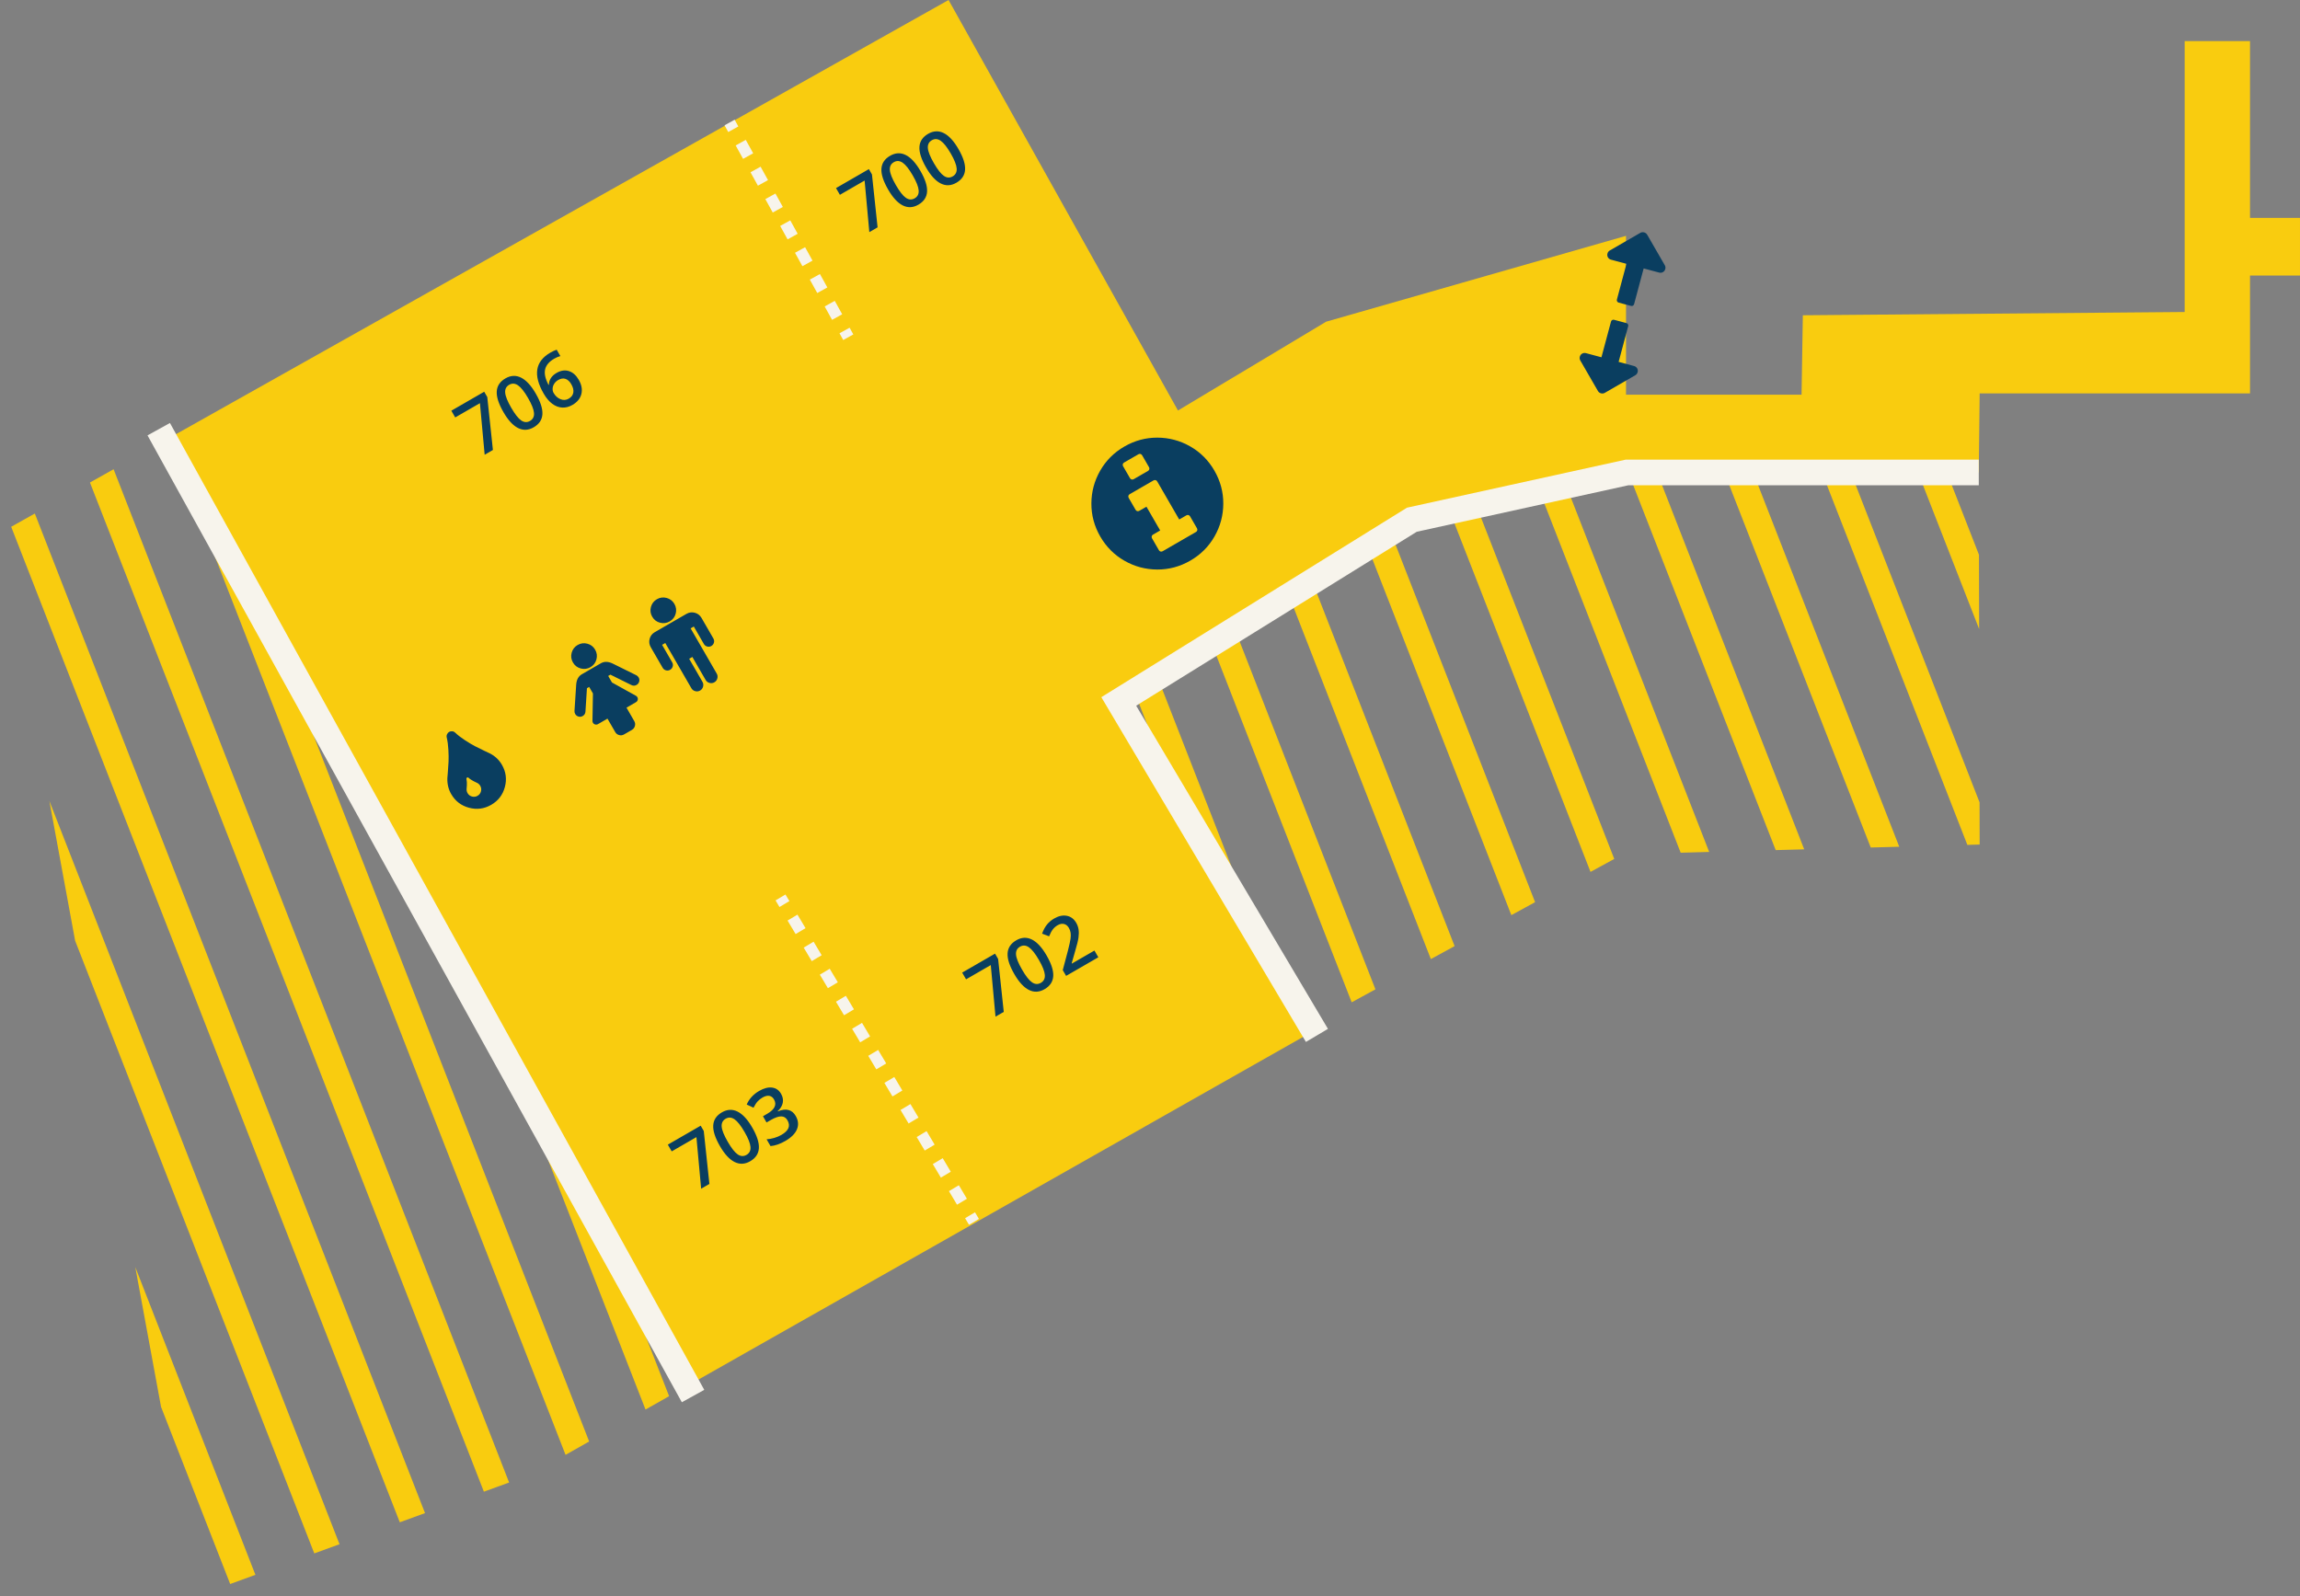 <?xml version="1.0" encoding="UTF-8" standalone="no"?>
<svg
   xmlns:dc="http://purl.org/dc/elements/1.1/"
   xmlns:cc="http://creativecommons.org/ns#"
   xmlns:rdf="http://www.w3.org/1999/02/22-rdf-syntax-ns#"
   xmlns:svg="http://www.w3.org/2000/svg"
   xmlns="http://www.w3.org/2000/svg"
   xmlns:xlink="http://www.w3.org/1999/xlink"
   xmlns:sodipodi="http://sodipodi.sourceforge.net/DTD/sodipodi-0.dtd"
   xmlns:inkscape="http://www.inkscape.org/namespaces/inkscape"
   viewBox="0 0 1795.003 1246.082"
   id="svg2"
   version="1.1"
   inkscape:version="0.48.2 r9819"
   width="100%"
   height="100%"
   sodipodi:docname="floor_7.svg">
  <rect x="0" y="0" width="1795.003" height="1246.082" fill="#808080" stroke="none"/>
  <defs
     id="defs92" />
  <sodipodi:namedview
     pagecolor="#ffffff"
     bordercolor="#666666"
     borderopacity="1"
     objecttolerance="10"
     gridtolerance="10"
     guidetolerance="10"
     inkscape:pageopacity="0"
     inkscape:pageshadow="2"
     inkscape:window-width="640"
     inkscape:window-height="480"
     id="namedview90"
     showgrid="false"
     fit-margin-top="0"
     fit-margin-left="0"
     fit-margin-right="0"
     fit-margin-bottom="0"
     inkscape:zoom="0.092637576"
     inkscape:cx="929.08402"
     inkscape:cy="811.26845"
     inkscape:window-x="0"
     inkscape:window-y="0"
     inkscape:window-maximized="0"
     inkscape:current-layer="svg2" />
  <path
     d="m 428.517,886.545 107.817,195.205 489.372,-277.347 -154.826,-257.84 231,-140.904 168,-36.912 h 274.426 L 1545,307.083 h 211 l 0,-64 v -28 h 39 v -45 h -39 V 32.083 h -51 V 243.521 l -298.001,2.562 -1.002,62 h -137 l 0,-124 -234.002,67 L 919.327,320.415 740.296,-2.0650498e-6 128.705,343.743 z"
     id="path4"
     inkscape:connector-curvature="0"
     style="fill:#f9cc0f" />
  <g
     id="g6"
     transform="translate(-970.793,-757.146)">
    <path
       d="m 2241.309,1010.245 c 0.266,0.461 0.324,0.972 0.174,1.529 l -7.459,27.839 12.074,3.235 c 1.062,0.284 1.859,0.888 2.392,1.81 0.532,0.921 0.655,1.913 0.371,2.975 -0.285,1.062 -0.888,1.859 -1.81,2.392 l -23.815,13.75 c -0.922,0.532 -1.914,0.655 -2.976,0.371 -1.062,-0.284 -1.859,-0.888 -2.391,-1.81 l -13.75,-23.815 c -0.532,-0.921 -0.656,-1.913 -0.371,-2.976 0.284,-1.061 0.887,-1.858 1.809,-2.391 0.922,-0.533 1.913,-0.655 2.976,-0.371 l 12.075,3.235 7.459,-27.839 c 0.149,-0.559 0.455,-0.972 0.916,-1.237 0.459,-0.266 0.971,-0.324 1.529,-0.175 l 9.559,2.562 c 0.558,0.15 0.972,0.456 1.238,0.916 z m 15,-69.901 13.75,23.816 c 0.532,0.922 0.656,1.914 0.371,2.975 -0.284,1.062 -0.888,1.859 -1.81,2.392 -0.922,0.533 -1.913,0.656 -2.976,0.371 l -12.074,-3.235 -7.459,27.839 c -0.15,0.56 -0.456,0.972 -0.916,1.237 -0.461,0.267 -0.971,0.325 -1.529,0.175 l -9.559,-2.562 c -0.561,-0.149 -0.973,-0.455 -1.238,-0.916 -0.266,-0.46 -0.324,-0.97 -0.174,-1.529 l 7.459,-27.839 -12.075,-3.236 c -1.062,-0.284 -1.858,-0.887 -2.391,-1.809 -0.532,-0.921 -0.655,-1.913 -0.372,-2.975 0.285,-1.061 0.889,-1.859 1.81,-2.391 l 23.815,-13.75 c 0.922,-0.532 1.914,-0.655 2.977,-0.371 1.061,0.284 1.858,0.887 2.391,1.808 z"
       id="path8"
       inkscape:connector-curvature="0"
       style="fill:#0a3e60" />
    <g
       id="g10"
       style="fill:#0a3e60">
      <path
         d="m 1429.193,1259.574 c 2.662,0.715 4.687,2.27 6.07,4.666 1.384,2.397 1.719,4.928 1.006,7.59 -0.714,2.664 -2.27,4.687 -4.666,6.071 -2.396,1.384 -4.928,1.72 -7.59,1.006 -2.662,-0.713 -4.687,-2.269 -6.07,-4.666 -1.384,-2.396 -1.719,-4.927 -1.006,-7.59 0.713,-2.663 2.27,-4.687 4.666,-6.071 2.397,-1.384 4.927,-1.719 7.59,-1.006 z m 40.01,26.309 c 0.596,1.031 0.74,2.117 0.436,3.254 -0.305,1.14 -0.973,2.006 -2.004,2.602 -1.314,0.759 -2.666,0.8 -4.053,0.123 l -16.388,-8.116 -1.739,1.005 2.947,5.104 18.723,10.376 c 0.455,0.253 0.816,0.61 1.084,1.075 0.387,0.67 0.477,1.392 0.27,2.163 -0.207,0.772 -0.646,1.353 -1.315,1.739 l -7.422,4.286 6.071,10.517 c 0.684,1.185 0.847,2.449 0.486,3.791 -0.359,1.341 -1.132,2.354 -2.316,3.039 l -6.186,3.571 c -1.186,0.685 -2.449,0.848 -3.791,0.488 -1.342,-0.36 -2.355,-1.133 -3.039,-2.317 l -6.072,-10.517 -7.423,4.286 c -0.67,0.387 -1.392,0.478 -2.163,0.271 -0.772,-0.207 -1.352,-0.646 -1.739,-1.315 -0.269,-0.465 -0.397,-0.957 -0.39,-1.478 l 0.376,-21.403 -2.946,-5.104 -1.74,1.004 -1.164,18.252 c -0.107,1.54 -0.818,2.688 -2.133,3.448 -1.031,0.595 -2.116,0.74 -3.254,0.435 -1.139,-0.305 -2.005,-0.972 -2.601,-2.003 -0.432,-0.748 -0.62,-1.55 -0.564,-2.407 l 1.325,-20.561 c 0.289,-3.844 1.762,-6.533 4.416,-8.066 l 14.847,-8.572 c 2.653,-1.532 5.718,-1.463 9.192,0.208 l 18.469,9.132 c 0.768,0.379 1.369,0.943 1.8,1.69 z m 49.051,-46.469 9.286,16.083 c 0.595,1.032 0.74,2.116 0.436,3.255 -0.306,1.139 -0.974,2.005 -2.004,2.6 -1.031,0.596 -2.116,0.742 -3.254,0.436 -1.139,-0.304 -2.005,-0.973 -2.601,-2.004 l -7.857,-13.608 -2.475,1.429 20.357,35.26 c 0.684,1.186 0.847,2.449 0.488,3.791 -0.359,1.342 -1.133,2.354 -2.318,3.039 -1.185,0.685 -2.449,0.848 -3.791,0.488 -1.341,-0.359 -2.354,-1.133 -3.039,-2.318 l -10.356,-17.938 -2.475,1.429 10.357,17.938 c 0.685,1.186 0.847,2.449 0.487,3.791 -0.36,1.342 -1.133,2.355 -2.317,3.04 -1.187,0.685 -2.45,0.847 -3.791,0.487 -1.342,-0.359 -2.354,-1.132 -3.039,-2.317 l -20.357,-35.26 -2.475,1.429 7.857,13.608 c 0.595,1.032 0.74,2.117 0.436,3.255 -0.306,1.139 -0.974,2.005 -2.004,2.601 -1.031,0.595 -2.116,0.74 -3.254,0.436 -1.139,-0.305 -2.005,-0.973 -2.601,-2.004 l -9.285,-16.084 c -1.191,-2.062 -1.48,-4.23 -0.871,-6.508 0.609,-2.276 1.945,-4.011 4.008,-5.201 l 24.743,-14.287 c 2.062,-1.19 4.231,-1.48 6.508,-0.871 2.277,0.608 4.011,1.943 5.201,4.005 z m -27.204,-15.557 c 2.662,0.714 4.687,2.269 6.07,4.666 1.384,2.396 1.719,4.927 1.006,7.59 -0.714,2.663 -2.269,4.686 -4.666,6.07 -2.397,1.384 -4.927,1.72 -7.59,1.006 -2.663,-0.713 -4.687,-2.269 -6.07,-4.666 -1.384,-2.396 -1.719,-4.926 -1.005,-7.59 0.713,-2.662 2.268,-4.687 4.665,-6.07 2.397,-1.384 4.927,-1.718 7.59,-1.006 z"
         id="path12"
         inkscape:connector-curvature="0" />
    </g>
    <path
       d="m 1362.524,1354.115 c 3.155,5.464 3.915,11.246 2.282,17.344 -1.635,6.099 -5.184,10.726 -10.648,13.881 -5.463,3.154 -11.244,3.915 -17.343,2.281 -6.099,-1.633 -10.724,-5.182 -13.88,-10.646 -2.156,-3.737 -3.159,-7.885 -3.006,-12.44 0.02,-0.321 0.152,-1.952 0.396,-4.895 0.242,-2.94 0.421,-5.638 0.533,-8.093 0.113,-2.453 0.07,-5.487 -0.127,-9.103 -0.197,-3.616 -0.626,-6.829 -1.289,-9.644 -0.213,-0.907 -0.125,-1.766 0.267,-2.576 0.391,-0.81 0.921,-1.408 1.592,-1.796 0.67,-0.387 1.46,-0.551 2.37,-0.492 0.91,0.06 1.691,0.415 2.345,1.069 2.105,1.98 4.675,3.96 7.706,5.938 3.033,1.979 5.639,3.532 7.82,4.66 2.181,1.13 4.606,2.324 7.275,3.584 2.669,1.26 4.147,1.961 4.437,2.104 3.978,2.068 7.068,5.01 9.27,8.824 z m -16.936,16.378 c -0.536,-0.928 -1.308,-1.668 -2.313,-2.222 -0.041,-0.01 -0.408,-0.185 -1.102,-0.523 l -1.835,-0.899 c -0.529,-0.262 -1.178,-0.643 -1.947,-1.144 -0.771,-0.5 -1.418,-0.994 -1.939,-1.483 -0.342,-0.353 -0.732,-0.402 -1.17,-0.149 -0.438,0.253 -0.59,0.615 -0.454,1.087 0.161,0.698 0.267,1.505 0.315,2.421 0.048,0.918 0.053,1.671 0.016,2.26 l -0.138,2.038 c -0.054,0.771 -0.087,1.177 -0.098,1.216 -0.024,1.148 0.231,2.187 0.768,3.114 0.789,1.366 1.945,2.253 3.47,2.662 1.525,0.408 2.969,0.218 4.336,-0.571 1.365,-0.788 2.254,-1.945 2.662,-3.47 0.408,-1.525 0.217,-2.971 -0.571,-4.337 z m 554.09,-264.909 c 7.922,4.525 14.216,10.828 18.881,18.908 4.665,8.081 6.977,16.684 6.934,25.805 -0.042,9.123 -2.326,17.646 -6.851,25.567 -4.525,7.922 -10.827,14.216 -18.907,18.881 -8.081,4.665 -16.684,6.977 -25.806,6.935 -9.122,-0.042 -17.646,-2.326 -25.567,-6.852 -7.922,-4.523 -14.215,-10.826 -18.881,-18.907 -4.665,-8.08 -6.977,-16.682 -6.934,-25.806 0.042,-9.121 2.326,-17.645 6.851,-25.566 4.525,-7.921 10.827,-14.216 18.908,-18.881 8.08,-4.665 16.682,-6.976 25.805,-6.935 9.121,0.044 17.645,2.328 25.567,6.851 z m -32.164,16.211 -5.356,-9.278 c -0.312,-0.541 -0.743,-0.886 -1.292,-1.032 -0.549,-0.147 -1.094,-0.064 -1.636,0.248 l -11.134,6.428 c -0.543,0.313 -0.886,0.744 -1.033,1.293 -0.146,0.549 -0.064,1.094 0.248,1.635 l 5.357,9.279 c 0.312,0.542 0.743,0.885 1.292,1.032 0.549,0.147 1.093,0.064 1.636,-0.248 l 11.134,-6.429 c 0.542,-0.312 0.886,-0.743 1.033,-1.292 0.146,-0.549 0.064,-1.093 -0.249,-1.636 z m 37.424,47.677 -5.357,-9.278 c -0.312,-0.541 -0.742,-0.886 -1.292,-1.033 -0.549,-0.146 -1.095,-0.064 -1.636,0.248 l -5.566,3.215 -17.144,-29.693 c -0.312,-0.54 -0.743,-0.885 -1.291,-1.032 -0.55,-0.146 -1.095,-0.063 -1.636,0.249 l -18.558,10.714 c -0.542,0.312 -0.886,0.743 -1.033,1.292 -0.146,0.549 -0.063,1.094 0.249,1.635 l 5.357,9.279 c 0.312,0.542 0.742,0.885 1.291,1.032 0.549,0.147 1.094,0.065 1.636,-0.248 l 5.567,-3.214 10.714,18.558 -5.567,3.214 c -0.542,0.312 -0.885,0.743 -1.033,1.292 -0.146,0.549 -0.062,1.095 0.249,1.636 l 5.357,9.278 c 0.312,0.542 0.743,0.886 1.292,1.033 0.549,0.146 1.093,0.064 1.635,-0.249 l 25.98,-15 c 0.541,-0.312 0.886,-0.742 1.033,-1.291 0.148,-0.551 0.065,-1.095 -0.247,-1.637 z"
       id="path14"
       inkscape:connector-curvature="0"
       style="fill:#0a3e60" />
  </g>
  <g
     id="g16"
     transform="translate(-970.793,-757.146)">
    <defs
       id="defs18">
      <path
         id="a"
         d="m 1099.503,1100.889 -128.71,72.34 152.958,829.999 261.042,-95 122.334,-69.332 z"
         inkscape:connector-curvature="0" />
    </defs>
    <clipPath
       id="b">
      <use
         xlink:href="#a"
         overflow="visible"
         id="use22"
         style="overflow:visible"
         x="0"
         y="0"
         width="3799.754"
         height="2383.919" />
    </clipPath>
    <g
       clip-path="url(#b)"
       id="g24"
       style="fill:#f9cc0f">
      <path
         d="m 1529.381,394.114 817.372,2094.235 -19.514,7.616 L 1509.867,401.73 z m -131.185,51.192 817.371,2094.233 -19.517,7.617 -817.371,-2094.233 z m 196.235,-76.578 817.372,2094.234 -19.514,7.616 -817.372,-2094.234 z m -130.101,50.771 817.372,2094.235 -19.516,7.617 -817.372,-2094.235 z m 196.234,-76.578 817.372,2094.235 -19.513,7.616 -817.372,-2094.235 z m 65.051,-25.385 817.373,2094.237 -19.516,7.617 -817.373,-2094.237 z m -523.653,204.35 817.371,2094.232 -19.514,7.616 -817.371,-2094.232 z m -131.187,51.191 817.372,2094.235 -19.514,7.616 -817.372,-2094.235 z m 196.236,-76.576 817.371,2094.232 -19.513,7.616 -817.371,-2094.232 z m -130.099,50.768 817.371,2094.233 -19.516,7.617 -817.371,-2094.233 z m 196.234,-76.576 817.371,2094.232 -19.515,7.617 L 1313.631,478.31 z m 851.072,-332.121 817.372,2094.236 -19.513,7.616 -817.372,-2094.236 z m -131.183,51.192 817.372,2094.234 -19.515,7.617 L 2033.52,197.381 z m 196.231,-76.578 817.372,2094.236 -19.514,7.616 -817.372,-2094.236 z m -130.096,50.771 817.372,2094.235 -19.513,7.616 -817.372,-2094.235 z m 196.23,-76.58 817.372,2094.235 -19.515,7.617 L 2295.885,94.994 z m 65.053,-25.385 817.372,2094.235 -19.516,7.617 L 2360.937,69.609 z m -523.655,204.35 817.372,2094.236 -19.513,7.616 -817.372,-2094.236 z m -131.183,51.194 817.373,2094.237 -19.516,7.617 -817.373,-2094.237 z m 196.233,-76.578 817.372,2094.235 -19.514,7.616 -817.372,-2094.235 z m -130.098,50.77 817.372,2094.234 -19.515,7.617 -817.372,-2094.234 z m 196.233,-76.579 817.372,2094.235 -19.516,7.617 L 1968.467,222.766 z M 219.707,905.2 l 817.372,2094.234 -19.516,7.617 L 200.191,912.817 z M 88.521,956.395 905.893,3050.629 886.379,3058.245 69.007,964.011 z m 196.236,-76.58 817.372,2094.234 -19.515,7.617 L 265.242,887.432 z m -130.1,50.769 817.372,2094.235 -19.517,7.617 L 135.14,938.201 z m 196.231,-76.577 817.373,2094.237 -19.514,7.616 L 331.374,861.623 z m 65.05,-25.387 817.373,2094.237 -19.514,7.616 L 396.424,836.236 z m -523.65,204.353 817.373,2094.237 -19.516,7.617 -817.373,-2094.237 z m -131.185,51.194 817.372,2094.234 -19.515,7.617 -817.372,-2094.234 z m 196.235,-76.577 817.371,2094.233 -19.515,7.617 -817.371,-2094.233 z m -130.102,50.768 817.372,2094.235 -19.514,7.616 -817.372,-2094.235 z M 23.47,981.781 840.841,3076.014 821.328,3083.63 3.957,989.397 z m 851.072,-332.125 817.372,2094.235 -19.515,7.617 L 855.027,657.273 z m -131.184,51.193 817.372,2094.235 -19.516,7.617 L 723.842,708.466 z m 196.232,-76.579 817.372,2094.235 -19.515,7.617 L 920.075,631.887 z m -130.098,50.772 817.373,2094.237 -19.514,7.616 L 789.978,682.658 z m 196.232,-76.58 817.372,2094.236 -19.514,7.616 L 986.21,606.078 z m 65.051,-25.385 817.372,2094.235 -19.514,7.616 -817.372,-2094.235 z m -523.653,204.35 817.372,2094.235 -19.515,7.617 L 527.607,785.044 z m -131.184,51.193 817.373,2094.237 -19.514,7.616 L 396.424,836.236 z m 196.235,-76.578 817.373,2094.237 -19.514,7.616 L 592.659,759.658 z m -130.1,50.768 817.373,2094.238 -19.517,7.617 L 462.556,810.427 z m 196.233,-76.574 817.372,2094.235 -19.514,7.616 L 658.792,733.852 z m 851.075,-332.122 817.372,2094.235 -19.514,7.616 L 1509.867,401.73 z m -131.185,51.192 817.371,2094.233 -19.517,7.617 -817.371,-2094.233 z m 196.235,-76.578 817.372,2094.234 -19.514,7.616 -817.372,-2094.234 z m -130.101,50.771 817.372,2094.235 -19.516,7.617 -817.372,-2094.235 z m 196.234,-76.578 817.372,2094.235 -19.513,7.616 -817.372,-2094.235 z m 65.051,-25.385 817.373,2094.237 -19.516,7.617 -817.373,-2094.237 z m -523.653,204.35 817.371,2094.232 -19.514,7.616 -817.371,-2094.232 z m -131.187,51.191 817.372,2094.235 -19.514,7.616 -817.372,-2094.235 z m 196.236,-76.576 817.371,2094.232 -19.513,7.616 -817.371,-2094.232 z m -130.099,50.768 817.371,2094.233 -19.516,7.617 -817.371,-2094.233 z m 196.234,-76.576 817.371,2094.232 -19.515,7.617 L 1313.631,478.31 z m 851.072,-332.121 817.372,2094.236 -19.513,7.616 -817.372,-2094.236 z m -131.183,51.192 817.372,2094.234 -19.515,7.617 L 2033.52,197.381 z m 196.231,-76.578 817.372,2094.236 -19.514,7.616 -817.372,-2094.236 z m -130.096,50.771 817.372,2094.235 -19.513,7.616 -817.372,-2094.235 z m 196.23,-76.58 817.372,2094.235 -19.515,7.617 L 2295.885,94.994 z m 65.053,-25.385 817.372,2094.235 -19.516,7.617 L 2360.937,69.609 z m -523.655,204.35 817.372,2094.236 -19.513,7.616 -817.372,-2094.236 z m -131.183,51.194 817.373,2094.237 -19.516,7.617 -817.373,-2094.237 z m 196.233,-76.578 817.372,2094.235 -19.514,7.616 -817.372,-2094.235 z m -130.098,50.77 817.372,2094.234 -19.515,7.617 -817.372,-2094.234 z m 196.233,-76.579 817.372,2094.235 -19.516,7.617 L 1968.467,222.766 z M 219.707,905.2 l 817.372,2094.234 -19.516,7.617 L 200.191,912.817 z M 88.521,956.395 905.893,3050.629 886.379,3058.245 69.007,964.011 z m 196.236,-76.58 817.372,2094.234 -19.515,7.617 L 265.242,887.432 z m -130.1,50.769 817.372,2094.235 -19.517,7.617 L 135.14,938.201 z m 196.231,-76.577 817.373,2094.237 -19.514,7.616 L 331.374,861.623 z m 65.05,-25.387 817.373,2094.237 -19.514,7.616 L 396.424,836.236 z m -523.65,204.353 817.373,2094.237 -19.516,7.617 -817.373,-2094.237 z m -131.185,51.194 817.372,2094.234 -19.515,7.617 -817.372,-2094.234 z m 196.235,-76.577 817.371,2094.233 -19.515,7.617 -817.371,-2094.233 z m -130.102,50.768 817.372,2094.235 -19.514,7.616 -817.372,-2094.235 z M 23.47,981.781 840.841,3076.014 821.328,3083.63 3.957,989.397 z m 851.072,-332.125 817.372,2094.235 -19.515,7.617 L 855.027,657.273 z m -131.184,51.193 817.372,2094.235 -19.516,7.617 L 723.842,708.466 z m 196.232,-76.579 817.372,2094.235 -19.515,7.617 L 920.075,631.887 z m -130.098,50.772 817.373,2094.237 -19.514,7.616 L 789.978,682.658 z m 196.232,-76.58 817.372,2094.236 -19.514,7.616 L 986.21,606.078 z m 65.051,-25.385 817.372,2094.235 -19.514,7.616 -817.372,-2094.235 z m -523.653,204.35 817.372,2094.235 -19.515,7.617 L 527.607,785.044 z m -131.184,51.193 817.373,2094.237 -19.514,7.616 L 396.424,836.236 z m 196.235,-76.578 817.373,2094.237 -19.514,7.616 L 592.659,759.658 z m -130.1,50.768 817.373,2094.238 -19.517,7.617 L 462.556,810.427 z m 196.233,-76.574 817.372,2094.235 -19.514,7.616 L 658.792,733.852 z"
         id="path26"
         inkscape:connector-curvature="0" />
    </g>
    <defs
       id="defs28">
      <path
         id="c"
         d="m 2515.099,1125.893 h -274.426 l -168,36.912 -228.763,141.838 143.763,255.599 249.584,-136.293 278.536,-7.609 z"
         inkscape:connector-curvature="0" />
    </defs>
    <clipPath
       id="d">
      <use
         xlink:href="#c"
         overflow="visible"
         id="use32"
         style="overflow:visible"
         x="0"
         y="0"
         width="3799.754"
         height="2383.919" />
    </clipPath>
    <g
       clip-path="url(#d)"
       id="g34"
       style="fill:#f9cc0f">
      <path
         d="m 2566.751,-31.865 817.372,2094.236 -19.514,7.616 -817.372,-2094.236 z m -131.184,51.193 817.372,2094.235 -19.516,7.617 L 2416.051,26.945 z m 196.236,-76.578 817.372,2094.236 -19.515,7.617 -817.372,-2094.236 z m -130.103,50.77 817.373,2094.237 -19.516,7.617 L 2482.184,1.137 z m 196.232,-76.578 817.373,2094.237 -19.514,7.616 -817.373,-2094.237 z m 65.051,-25.385 817.373,2094.237 -19.515,7.617 -817.373,-2094.237 z m -523.65,204.351 817.372,2094.234 -19.514,7.616 -817.372,-2094.234 z m -131.189,51.192 817.373,2094.237 -19.514,7.616 L 2088.63,154.716 z m 196.238,-76.578 817.372,2094.234 -19.514,7.616 L 2284.868,78.138 z m -130.099,50.768 817.372,2094.235 -19.517,7.617 -817.372,-2094.235 z m 196.234,-76.576 817.372,2094.234 -19.515,7.617 L 2351.002,52.331 z m 851.073,-332.122 817.373,2094.238 -19.514,7.616 -817.373,-2094.238 z m -131.183,51.194 817.372,2094.236 -19.516,7.617 -817.372,-2094.236 z m 196.231,-76.579 817.373,2094.237 -19.515,7.617 -817.373,-2094.237 z m -130.1,50.771 817.373,2094.238 -19.514,7.616 -817.373,-2094.238 z m 196.231,-76.58 817.372,2094.236 -19.514,7.616 -817.372,-2094.236 z m 65.053,-25.385 817.372,2094.235 -19.516,7.617 -817.372,-2094.235 z m -523.652,204.351 817.372,2094.236 -19.512,7.616 -817.372,-2094.236 z m -131.187,51.193 817.373,2094.237 -19.515,7.617 -817.373,-2094.237 z m 196.233,-76.577 817.373,2094.237 -19.513,7.616 -817.373,-2094.237 z m -130.095,50.769 817.372,2094.234 -19.515,7.617 -817.372,-2094.234 z m 196.233,-76.578 817.372,2094.236 -19.516,7.617 -817.372,-2094.236 z M 2054.9,2580.933 1237.594,486.774 l 19.517,-7.617 817.301,2094.16 z m -929.01,-2050.519 817.371,2094.233 -19.514,7.616 L 1106.376,538.03 z m 196.236,-76.578 817.371,2094.232 -19.515,7.617 -817.371,-2094.232 z m -130.1,50.77 817.371,2094.233 -19.516,7.617 L 1172.51,512.223 z m 196.235,-76.577 817.372,2094.234 -19.514,7.616 -817.372,-2094.234 z m 65.048,-25.387 817.372,2094.235 -19.514,7.616 -817.372,-2094.235 z m -523.654,204.349 817.372,2094.235 -19.516,7.617 L 910.139,614.608 z m -131.184,51.194 817.372,2094.235 -19.516,7.617 L 778.955,665.802 z m 196.234,-76.577 817.371,2094.233 -19.515,7.617 L 975.19,589.225 z m -130.101,50.768 817.372,2094.236 -19.515,7.617 L 845.089,639.993 z m 196.238,-76.575 817.371,2094.232 -19.514,7.616 -817.371,-2094.232 z m 851.07,-332.122 817.372,2094.235 -19.516,7.617 -817.372,-2094.235 z m -131.183,51.193 817.372,2094.234 -19.515,7.617 -817.372,-2094.234 z m 196.236,-76.578 817.372,2094.236 -19.514,7.616 L 1957.451,205.91 z m -130.102,50.769 817.372,2094.236 -19.514,7.616 -817.372,-2094.236 z m 196.233,-76.577 817.372,2094.236 -19.513,7.616 -817.372,-2094.236 z m 65.048,-25.386 817.373,2094.237 -19.514,7.616 L 2088.63,154.716 z m -523.649,204.351 817.371,2094.232 -19.514,7.616 -817.371,-2094.232 z m -131.186,51.191 817.372,2094.235 -19.514,7.616 -817.372,-2094.235 z m 196.234,-76.578 817.373,2094.237 -19.516,7.617 -817.373,-2094.237 z m -130.099,50.769 817.372,2094.235 -19.516,7.617 L 1499.928,384.45 z m 196.235,-76.575 817.372,2094.235 -19.516,7.617 -817.372,-2094.235 z m 851.072,-332.123 817.372,2094.236 -19.514,7.616 -817.372,-2094.236 z m -131.184,51.193 817.372,2094.235 -19.516,7.617 L 2416.051,26.945 z m 196.236,-76.578 817.372,2094.236 -19.515,7.617 -817.372,-2094.236 z m -130.103,50.77 817.373,2094.237 -19.516,7.617 L 2482.184,1.137 z m 196.232,-76.578 817.373,2094.237 -19.514,7.616 -817.373,-2094.237 z m 65.051,-25.385 817.373,2094.237 -19.515,7.617 -817.373,-2094.237 z m -523.65,204.351 817.372,2094.234 -19.514,7.616 -817.372,-2094.234 z m -131.189,51.192 817.373,2094.237 -19.514,7.616 L 2088.63,154.716 z m 196.238,-76.578 817.372,2094.234 -19.514,7.616 L 2284.868,78.138 z m -130.099,50.768 817.372,2094.235 -19.517,7.617 -817.372,-2094.235 z m 196.234,-76.576 817.372,2094.234 -19.515,7.617 L 2351.002,52.331 z m 851.073,-332.122 817.373,2094.238 -19.514,7.616 -817.373,-2094.238 z m -131.183,51.194 817.372,2094.236 -19.516,7.617 -817.372,-2094.236 z m 196.231,-76.579 817.373,2094.237 -19.515,7.617 -817.373,-2094.237 z m -130.1,50.771 817.373,2094.238 -19.514,7.616 -817.373,-2094.238 z m 196.231,-76.58 817.372,2094.236 -19.514,7.616 -817.372,-2094.236 z m 65.053,-25.385 817.372,2094.235 -19.516,7.617 -817.372,-2094.235 z m -523.652,204.351 817.372,2094.236 -19.512,7.616 -817.372,-2094.236 z m -131.187,51.193 817.373,2094.237 -19.515,7.617 -817.373,-2094.237 z m 196.233,-76.577 817.373,2094.237 -19.513,7.616 -817.373,-2094.237 z m -130.095,50.769 817.372,2094.234 -19.515,7.617 -817.372,-2094.234 z m 196.233,-76.578 817.372,2094.236 -19.516,7.617 -817.372,-2094.236 z M 2054.9,2580.933 1237.594,486.774 l 19.517,-7.617 817.301,2094.16 z m -929.01,-2050.519 817.371,2094.233 -19.514,7.616 L 1106.376,538.03 z m 196.236,-76.578 817.371,2094.232 -19.515,7.617 -817.371,-2094.232 z m -130.1,50.77 817.371,2094.233 -19.516,7.617 L 1172.51,512.223 z m 196.235,-76.577 817.372,2094.234 -19.514,7.616 -817.372,-2094.234 z m 65.048,-25.387 817.372,2094.235 -19.514,7.616 -817.372,-2094.235 z m -523.654,204.349 817.372,2094.235 -19.516,7.617 L 910.139,614.608 z m -131.184,51.194 817.372,2094.235 -19.516,7.617 L 778.955,665.802 z m 196.234,-76.577 817.371,2094.233 -19.515,7.617 L 975.19,589.225 z m -130.101,50.768 817.372,2094.236 -19.515,7.617 L 845.089,639.993 z m 196.238,-76.575 817.371,2094.232 -19.514,7.616 -817.371,-2094.232 z m 851.07,-332.122 817.372,2094.235 -19.516,7.617 -817.372,-2094.235 z m -131.183,51.193 817.372,2094.234 -19.515,7.617 -817.372,-2094.234 z m 196.236,-76.578 817.372,2094.236 -19.514,7.616 L 1957.451,205.91 z m -130.102,50.769 817.372,2094.236 -19.514,7.616 -817.372,-2094.236 z m 196.233,-76.577 817.372,2094.236 -19.513,7.616 -817.372,-2094.236 z m 65.048,-25.386 817.373,2094.237 -19.514,7.616 L 2088.63,154.716 z m -523.649,204.351 817.371,2094.232 -19.514,7.616 -817.371,-2094.232 z m -131.186,51.191 817.372,2094.235 -19.514,7.616 -817.372,-2094.235 z m 196.234,-76.578 817.373,2094.237 -19.516,7.617 -817.373,-2094.237 z m -130.099,50.769 817.372,2094.235 -19.516,7.617 L 1499.928,384.45 z m 196.235,-76.575 817.372,2094.235 -19.516,7.617 -817.372,-2094.235 z"
         id="path36"
         inkscape:connector-curvature="0" />
    </g>
  </g>
  <g
     id="g38"
     transform="translate(-970.793,-757.146)">
    <path
       stroke-miterlimit="10"
       d="m 1094.673,1092.137 417,754.669"
       id="path40"
       inkscape:connector-curvature="0"
       style="fill:none;stroke:#f7f4ec;stroke-width:20;stroke-miterlimit:10" />
    <g
       stroke-miterlimit="10"
       id="g42"
       style="fill:none;stroke:#f7f4ec;stroke-width:9;stroke-miterlimit:10">
      <path
         d="m 1579.925,1457.635 3.073,5.153"
         id="path44"
         inkscape:connector-curvature="0" />
      <path
         d="m 1589.295,1473.35 135.402,227.062"
         id="path46"
         inkscape:connector-curvature="0"
         style="stroke-dasharray:12.296, 12.296" />
      <path
         d="m 1727.846,1705.692 3.073,5.154"
         id="path48"
         inkscape:connector-curvature="0" />
    </g>
    <g
       stroke-miterlimit="10"
       id="g50"
       style="fill:none;stroke:#f7f4ec;stroke-width:9;stroke-miterlimit:10">
      <path
         d="m 1540.185,852.772 2.902,5.251"
         id="path52"
         inkscape:connector-curvature="0" />
      <path
         d="m 1548.875,868.496 78.144,141.373"
         id="path54"
         inkscape:connector-curvature="0"
         style="stroke-dasharray:11.965, 11.965" />
      <path
         d="m 1629.913,1015.105 2.902,5.251"
         id="path56"
         inkscape:connector-curvature="0" />
    </g>
    <path
       stroke-miterlimit="10"
       d="m 2515.099,1125.893 h -274.426 l -168,36.912 -228.763,141.838 154.666,260.668"
       id="path58"
       inkscape:connector-curvature="0"
       style="fill:none;stroke:#f7f4ec;stroke-width:20;stroke-miterlimit:10" />
  </g>
  <g
     id="g60"
     transform="translate(-970.793,-757.146)">
    <g
       id="g62"
       style="fill:#0a3e60">
      <path
         d="m 1747.715,1550.676 -3.689,-40.258 -19.283,11.133 -3.032,-5.252 25.651,-14.81 2.402,4.161 4.396,41.305 -6.445,3.721 z m 39.883,-47.756 c 3.721,6.444 5.448,11.83 5.184,16.155 -0.266,4.325 -2.529,7.719 -6.792,10.18 -4.127,2.383 -8.188,2.574 -12.186,0.573 -3.997,-2 -7.796,-6.121 -11.399,-12.362 -3.779,-6.546 -5.529,-11.969 -5.25,-16.269 0.28,-4.3 2.543,-7.676 6.789,-10.127 4.145,-2.393 8.219,-2.58 12.226,-0.563 4.007,2.017 7.814,6.155 11.428,12.413 z m -19.156,11.059 c 2.92,5.058 5.524,8.369 7.815,9.933 2.29,1.565 4.576,1.688 6.86,0.369 2.284,-1.319 3.319,-3.381 3.106,-6.191 -0.213,-2.809 -1.759,-6.708 -4.64,-11.698 -2.871,-4.973 -5.478,-8.266 -7.819,-9.88 -2.341,-1.613 -4.652,-1.762 -6.937,-0.443 -2.285,1.319 -3.315,3.369 -3.096,6.151 0.219,2.782 1.791,6.702 4.711,11.759 z m 59.524,-9.636 -25.144,14.517 -2.607,-4.516 4.014,-15.139 c 1.154,-4.523 1.844,-7.655 2.067,-9.397 0.224,-1.741 0.239,-3.268 0.047,-4.577 -0.192,-1.309 -0.64,-2.573 -1.343,-3.791 -0.967,-1.675 -2.232,-2.703 -3.795,-3.087 -1.562,-0.383 -3.232,-0.062 -5.009,0.964 -1.421,0.82 -2.644,1.876 -3.669,3.167 -1.025,1.291 -2.014,3.124 -2.965,5.5 l -5.492,-2.072 c 1.058,-2.934 2.35,-5.325 3.875,-7.176 1.524,-1.851 3.387,-3.411 5.586,-4.681 3.45,-1.992 6.736,-2.688 9.856,-2.088 3.12,0.601 5.56,2.423 7.317,5.468 0.967,1.675 1.584,3.438 1.854,5.29 0.269,1.853 0.242,3.937 -0.078,6.252 -0.32,2.316 -1.141,5.672 -2.461,10.064 l -2.84,9.963 0.146,0.253 17.607,-10.166 3.034,5.252 z"
         id="path64"
         inkscape:connector-curvature="0" />
    </g>
    <g
       id="g66"
       style="fill:#0a3e60">
      <path
         d="m 1517.992,1684.96 -3.689,-40.258 -19.283,11.133 -3.032,-5.252 25.651,-14.81 2.402,4.161 4.395,41.305 -6.444,3.721 z m 39.883,-47.756 c 3.721,6.444 5.448,11.83 5.184,16.155 -0.266,4.325 -2.529,7.719 -6.793,10.18 -4.127,2.383 -8.188,2.574 -12.185,0.574 -3.997,-2 -7.797,-6.121 -11.4,-12.363 -3.779,-6.546 -5.528,-11.969 -5.249,-16.27 0.279,-4.299 2.543,-7.675 6.789,-10.127 4.145,-2.393 8.219,-2.58 12.225,-0.562 4.006,2.018 7.816,6.155 11.429,12.413 z m -19.156,11.06 c 2.92,5.058 5.525,8.369 7.816,9.934 2.289,1.564 4.576,1.688 6.859,0.369 2.284,-1.318 3.32,-3.383 3.107,-6.191 -0.213,-2.81 -1.76,-6.709 -4.641,-11.699 -2.871,-4.973 -5.477,-8.266 -7.818,-9.88 -2.341,-1.614 -4.653,-1.762 -6.938,-0.443 -2.283,1.318 -3.314,3.368 -3.096,6.151 0.221,2.781 1.791,6.702 4.711,11.759 z m 41.635,-37.4 c 1.357,2.351 1.803,4.704 1.336,7.06 -0.467,2.356 -1.787,4.522 -3.961,6.499 l 0.117,0.203 c 3.191,-1.347 5.959,-1.71 8.303,-1.089 2.342,0.621 4.222,2.157 5.638,4.609 2.061,3.569 2.39,7.05 0.987,10.441 -1.402,3.393 -4.429,6.431 -9.08,9.116 -4.11,2.373 -7.963,3.707 -11.56,4.001 l -3.062,-5.303 c 2.021,-0.13 4.035,-0.491 6.038,-1.084 2.003,-0.593 3.817,-1.357 5.44,-2.295 2.876,-1.66 4.717,-3.434 5.521,-5.319 0.807,-1.886 0.564,-3.945 -0.725,-6.179 -1.143,-1.979 -2.77,-2.979 -4.879,-3.001 -2.11,-0.022 -4.85,0.938 -8.215,2.882 l -3.223,1.86 -2.797,-4.847 3.272,-1.89 c 5.921,-3.418 7.698,-7.173 5.335,-11.267 -0.918,-1.59 -2.142,-2.519 -3.672,-2.785 -1.529,-0.268 -3.301,0.181 -5.313,1.343 -1.404,0.811 -2.642,1.79 -3.716,2.939 -1.072,1.15 -2.164,2.812 -3.277,4.987 l -5.319,-2.476 c 1.954,-4.466 5.181,-7.998 9.681,-10.597 3.738,-2.158 7.119,-3.039 10.145,-2.643 3.026,0.396 5.355,2.01 6.986,4.835 z"
         id="path68"
         inkscape:connector-curvature="0" />
    </g>
    <g
       id="g70"
       style="fill:#0a3e60">
      <path
         d="m 1649.254,938.329 -3.689,-40.258 -19.283,11.133 -3.031,-5.252 25.65,-14.81 2.402,4.161 4.396,41.305 -6.445,3.721 z m 39.883,-47.756 c 3.721,6.444 5.449,11.83 5.184,16.155 -0.266,4.326 -2.529,7.719 -6.792,10.18 -4.127,2.383 -8.188,2.574 -12.185,0.574 -3.997,-2 -7.797,-6.121 -11.4,-12.363 -3.779,-6.546 -5.529,-11.969 -5.249,-16.269 0.279,-4.299 2.542,-7.675 6.788,-10.127 4.145,-2.393 8.219,-2.58 12.226,-0.563 4.007,2.017 7.814,6.155 11.428,12.413 z m -19.156,11.06 c 2.92,5.058 5.524,8.369 7.815,9.933 2.29,1.565 4.577,1.688 6.86,0.369 2.284,-1.318 3.319,-3.382 3.106,-6.191 -0.213,-2.809 -1.759,-6.708 -4.64,-11.699 -2.871,-4.973 -5.478,-8.266 -7.818,-9.88 -2.341,-1.614 -4.653,-1.762 -6.938,-0.443 -2.283,1.318 -3.315,3.369 -3.096,6.151 0.222,2.782 1.792,6.703 4.711,11.76 z m 48.816,-28.184 c 3.721,6.444 5.448,11.83 5.184,16.155 -0.266,4.326 -2.529,7.719 -6.792,10.18 -4.128,2.383 -8.188,2.574 -12.186,0.574 -3.997,-2 -7.796,-6.121 -11.399,-12.363 -3.779,-6.546 -5.529,-11.969 -5.25,-16.269 0.28,-4.299 2.543,-7.675 6.789,-10.127 4.145,-2.393 8.219,-2.58 12.226,-0.563 4.005,2.017 7.815,6.155 11.428,12.413 z m -19.155,11.06 c 2.92,5.058 5.524,8.369 7.815,9.933 2.29,1.565 4.576,1.688 6.86,0.369 2.283,-1.318 3.319,-3.382 3.106,-6.191 -0.213,-2.809 -1.759,-6.708 -4.64,-11.699 -2.871,-4.973 -5.478,-8.266 -7.819,-9.88 -2.341,-1.614 -4.653,-1.762 -6.937,-0.443 -2.284,1.318 -3.315,3.369 -3.097,6.151 0.222,2.782 1.792,6.703 4.712,11.76 z"
         id="path72"
         inkscape:connector-curvature="0" />
    </g>
    <g
       id="g74"
       style="fill:#0a3e60">
      <path
         d="m 1349.037,1112.092 -3.69,-40.258 -19.282,11.133 -3.033,-5.252 25.652,-14.81 2.402,4.161 4.395,41.305 -6.444,3.721 z m 39.883,-47.756 c 3.721,6.445 5.448,11.83 5.184,16.155 -0.266,4.325 -2.529,7.719 -6.793,10.18 -4.127,2.383 -8.188,2.574 -12.186,0.574 -3.996,-2.001 -7.796,-6.121 -11.399,-12.363 -3.779,-6.546 -5.528,-11.969 -5.249,-16.269 0.279,-4.3 2.543,-7.676 6.789,-10.127 4.144,-2.393 8.219,-2.58 12.225,-0.563 4.006,2.017 7.816,6.155 11.429,12.413 z m -19.156,11.06 c 2.92,5.058 5.525,8.369 7.816,9.934 2.289,1.564 4.576,1.688 6.859,0.369 2.284,-1.318 3.32,-3.382 3.107,-6.191 -0.213,-2.809 -1.76,-6.709 -4.641,-11.699 -2.871,-4.973 -5.477,-8.266 -7.818,-9.88 -2.341,-1.613 -4.653,-1.762 -6.938,-0.443 -2.283,1.318 -3.314,3.369 -3.096,6.151 0.221,2.781 1.791,6.702 4.711,11.759 z m 25.355,-10.986 c -8.379,-14.513 -6.656,-25.182 5.168,-32.008 1.859,-1.074 3.516,-1.839 4.968,-2.294 l 2.871,4.974 c -1.501,0.37 -3.097,1.043 -4.788,2.02 -3.975,2.295 -6.346,5.084 -7.11,8.367 -0.766,3.284 0.124,7.326 2.671,12.126 l 0.304,-0.176 c 0,-1.829 0.508,-3.535 1.511,-5.118 1.003,-1.582 2.478,-2.936 4.423,-4.059 3.365,-1.943 6.583,-2.425 9.652,-1.445 3.069,0.98 5.624,3.237 7.665,6.771 2.246,3.891 2.934,7.593 2.064,11.105 -0.87,3.513 -3.183,6.354 -6.938,8.521 -2.656,1.533 -5.333,2.228 -8.033,2.084 -2.699,-0.145 -5.283,-1.133 -7.751,-2.968 -2.468,-1.831 -4.694,-4.466 -6.677,-7.9 z m 19.518,3.922 c 2.047,-1.182 3.243,-2.752 3.59,-4.711 0.346,-1.959 -0.189,-4.165 -1.605,-6.617 -1.23,-2.132 -2.717,-3.506 -4.461,-4.123 -1.743,-0.617 -3.654,-0.326 -5.735,0.875 -1.286,0.742 -2.312,1.701 -3.076,2.876 -0.764,1.175 -1.185,2.421 -1.259,3.737 -0.074,1.317 0.177,2.475 0.753,3.473 1.377,2.385 3.184,4.021 5.42,4.905 2.235,0.886 4.359,0.747 6.373,-0.415 z"
         id="path76"
         inkscape:connector-curvature="0" />
    </g>
  </g>
  <g
     id="g78"
     transform="translate(-970.793,-757.146)">
    <defs
       id="defs80">
      <path
         id="e"
         d="m -1598.75,3842.192 h -274.426 l -140,36.245 -250.513,139.039 152.472,256.867 234.625,-134.094 278.537,0 z"
         inkscape:connector-curvature="0" />
    </defs>
    <clipPath
       id="f">
      <use
         xlink:href="#e"
         overflow="visible"
         id="use84"
         style="overflow:visible"
         x="0"
         y="0"
         width="3799.754"
         height="2383.919" />
    </clipPath>
    <g
       clip-path="url(#f)"
       id="g86"
       style="fill:#f9cc0f">
      <path
         d="M -761.293,2377.644 56.079,4471.88 36.564,4479.497 -780.808,2385.261 z m 65.052,-25.386 817.372,2094.236 -19.516,7.617 -817.372,-2094.236 z m -65.052,25.386 817.372,2094.236 -19.515,7.617 -817.372,-2094.236 z m 65.052,-25.386 817.372,2094.236 -19.516,7.617 -817.372,-2094.236 z"
         id="path88"
         inkscape:connector-curvature="0" />
    </g>
  </g>
</svg>
